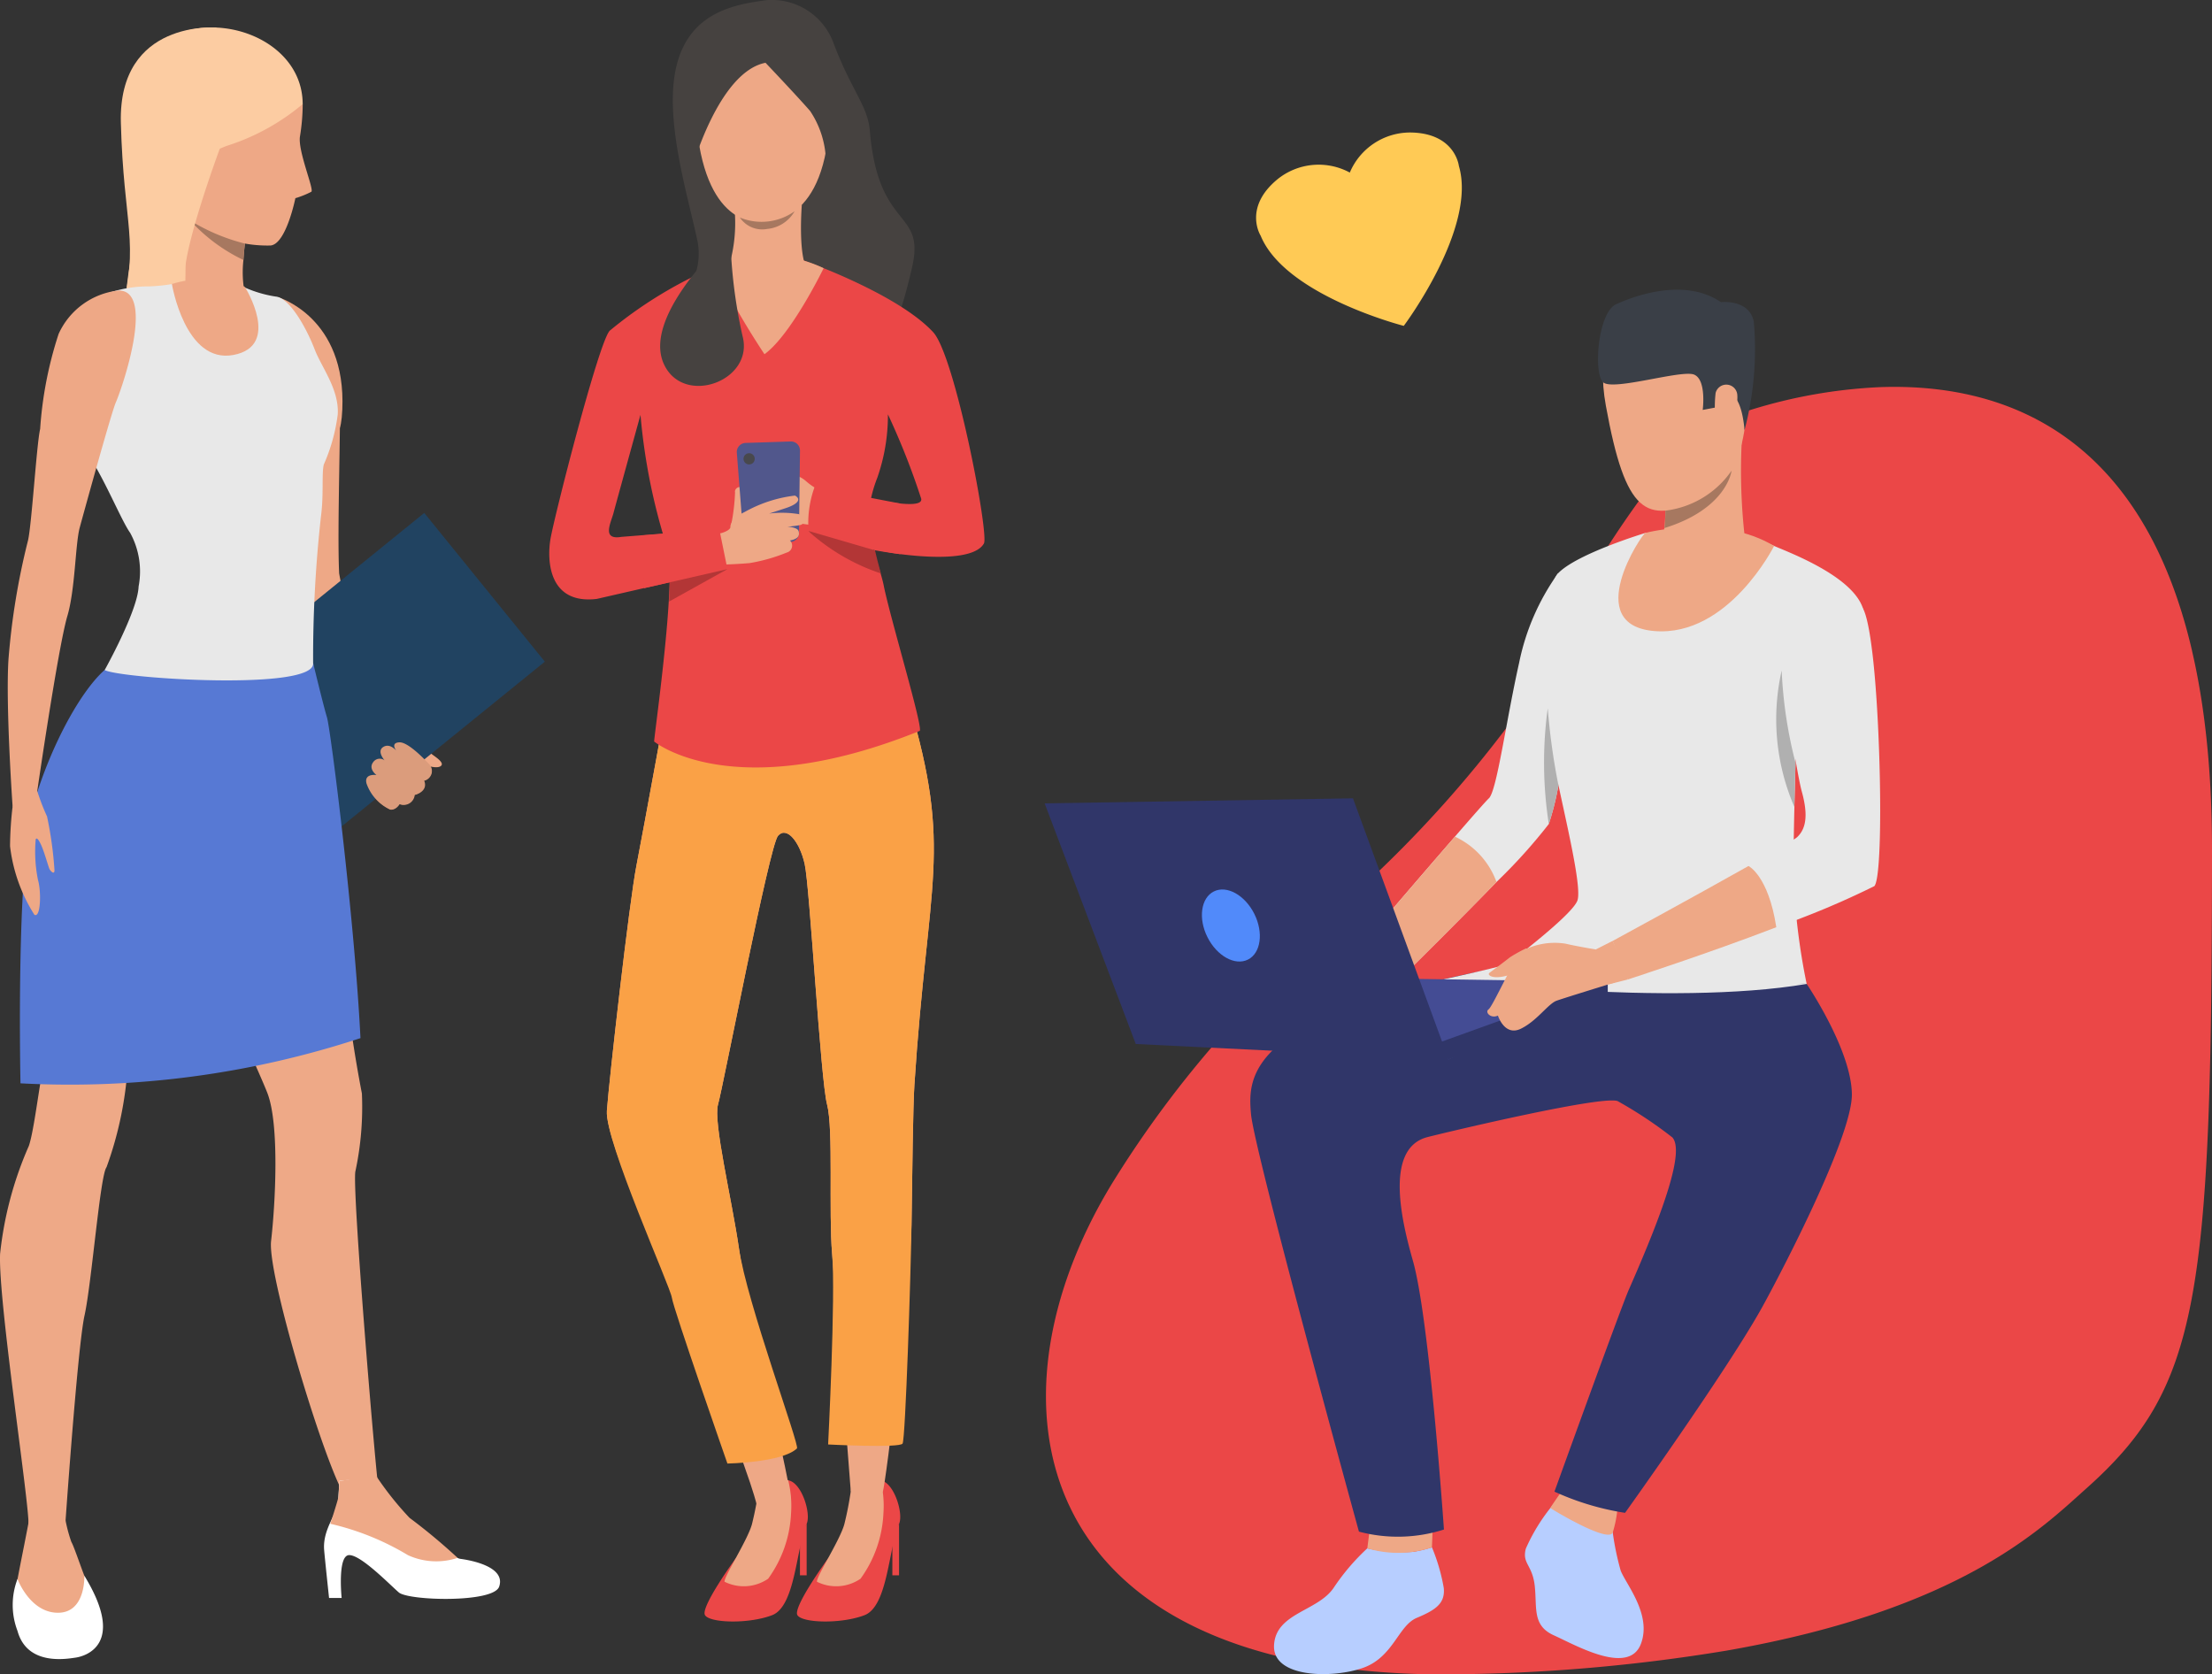 <svg xmlns="http://www.w3.org/2000/svg" width="114.788" height="86.894" viewBox="0 0 114.788 86.894">
  <rect x="0" y="0" width="114.788" height="86.894" fill="#333333" stroke="none"/>
  <g id="Group_5561" data-name="Group 5561" transform="translate(-329.093 -1229.051)">
    <path id="Path_7378" data-name="Path 7378" d="M624.018,159.749a3.4,3.4,0,0,0-3.139,2.079,3.4,3.4,0,0,0-3.749.344c-1.8,1.481-.878,2.931-.878,2.931,1.274,3.108,7.427,4.681,7.427,4.681s3.812-5.079,2.86-8.3C626.538,161.483,626.353,159.773,624.018,159.749Z" transform="translate(-221.74 1076.178)" fill="#ffca55"/>
    <g id="Group_4538" data-name="Group 4538" transform="translate(383.304 1244.084)">
      <g id="Group_4508" data-name="Group 4508" transform="translate(0.068 5.049)">
        <path id="Path_7381" data-name="Path 7381" d="M646.933,219.631c-.009,23.335-.663,27.9-6.523,33.13-2.295,2.048-6.515,6.3-18.692,8.418a91.222,91.222,0,0,1-13.278,1.213,44.254,44.254,0,0,1-5.908-.219,30.811,30.811,0,0,1-4.176-.73c-13.383-3.353-14.383-14.82-8.53-24.466a55.592,55.592,0,0,1,5.179-7.092c2.867-3.381,5.94-6.385,8.723-9.188a62.094,62.094,0,0,0,6.57-7.38,18.569,18.569,0,0,0,1.766-3.006c.108-.237.218-.473.328-.705.361-.758.731-1.487,1.1-2.185.7-1.309,1.419-2.506,2.11-3.578.55-.855,1.085-1.63,1.582-2.318a38.185,38.185,0,0,1,2.978-3.688s.158-.074.451-.2c.155-.065.35-.144.579-.231.092-.035.189-.072.292-.11l.321-.116.32-.111c.13-.045.265-.09.405-.136l.253-.08.154-.048.059-.018a26.562,26.562,0,0,1,6.714-1.18C637.406,195.337,646.942,199.13,646.933,219.631Z" transform="translate(-586.424 -195.599)" fill="#eb4747"/>
      </g>
      <g id="Group_4509" data-name="Group 4509" transform="translate(24.924 63.03)">
        <path id="Path_7382" data-name="Path 7382" d="M658.411,354.159a14.47,14.47,0,0,0,.445,2.254c.255.69,1.635,2.282,1.051,3.812-.632,1.659-3.391.06-4.517-.446s-.869-1.424-.989-2.549-.669-1.155-.466-1.946a9.572,9.572,0,0,1,1.433-2.305Z" transform="translate(-653.891 -352.978)" fill="#b7ceff"/>
      </g>
      <g id="Group_4511" data-name="Group 4511" transform="translate(26.246 62.212)">
        <g id="Group_4510" data-name="Group 4510">
          <path id="Path_7383" data-name="Path 7383" d="M658.167,350.757s-.707.988-.687,1.016,3.025,1.857,3.235,1.263a6.117,6.117,0,0,0,.236-1.155Z" transform="translate(-657.48 -350.757)" fill="#eea886"/>
        </g>
      </g>
      <g id="Group_4512" data-name="Group 4512" transform="translate(11.897 65.267)">
        <path id="Path_7384" data-name="Path 7384" d="M623.378,359.1a11.371,11.371,0,0,0-1.74,2.039c-.823,1.235-3.01,1.3-3.1,2.987s2.972,1.738,4.582,1.189,1.853-2.2,2.826-2.608,1.479-.745,1.4-1.549a9.79,9.79,0,0,0-.613-2.109,6.745,6.745,0,0,1-.96.232A7.978,7.978,0,0,1,623.378,359.1Z" transform="translate(-618.532 -359.049)" fill="#b7ceff"/>
      </g>
      <g id="Group_4513" data-name="Group 4513" transform="translate(16.391 14.712)">
        <path id="Path_7385" data-name="Path 7385" d="M642.116,226.746s-.617,3.669-1.114,6.092h0a14.556,14.556,0,0,1-.5,2.005,28.315,28.315,0,0,1-2.717,3.011c-2.487,2.559-5.772,5.783-5.772,5.783l-1.285-2.438s2.918-3.421,4.9-5.7c.916-1.056,1.63-1.869,1.761-1.986.413-.37.894-4.016,1.569-7.019a12.1,12.1,0,0,1,2.026-4.664Z" transform="translate(-630.731 -221.826)" fill="#e8e8e8"/>
      </g>
      <g id="Group_4514" data-name="Group 4514" transform="translate(16.391 28.381)">
        <path id="Path_7386" data-name="Path 7386" d="M637.788,261.288c-2.487,2.559-5.772,5.783-5.772,5.783l-1.285-2.438s2.918-3.421,4.9-5.7A4.15,4.15,0,0,1,637.788,261.288Z" transform="translate(-630.731 -258.929)" fill="#eea886"/>
      </g>
      <g id="Group_4515" data-name="Group 4515" transform="translate(16.743 64.193)">
        <path id="Path_7387" data-name="Path 7387" d="M631.829,356.135l-.144,1.124a5.541,5.541,0,0,0,3.355-.05l.036-1Z" transform="translate(-631.685 -356.135)" fill="#eea886"/>
      </g>
      <g id="Group_4516" data-name="Group 4516" transform="translate(22.639 12.622)">
        <path id="Path_7388" data-name="Path 7388" d="M664.594,239.559c.092.326-16.9,0-16.9,0s4.7-3.422,5.006-4.336-1.2-6.4-1.393-8.184c-.157-1.428-.549-7.818.392-8.794.984-1.02,4.527-2.09,4.527-2.09l5.167.192a8.076,8.076,0,0,1,1.462.461c.609.283,4.095,1.525,4.661,3.266s-3.478,7.34-3.478,7.34-.008.252-.02.664h0c-.016.55-.039,1.385-.06,2.292-.027,1.174-.05,2.467-.05,3.41A33.8,33.8,0,0,0,664.594,239.559Z" transform="translate(-647.69 -216.154)" fill="#e8e8e8"/>
      </g>
      <g id="Group_4517" data-name="Group 4517" transform="translate(10.674 35.147)">
        <path id="Path_7389" data-name="Path 7389" d="M644.083,278.175s2.312,3.4,2.345,5.713-4.1,10.083-4.729,11.193c-1.881,3.339-7.041,10.541-7.041,10.541a13.871,13.871,0,0,1-3.664-1.1s3.432-9.514,3.867-10.5c1.845-4.189,2.875-7.16,2.255-7.879a21.816,21.816,0,0,0-2.8-1.863c-.49-.424-9.021,1.613-9.915,1.844-2.315.6-1.26,4.628-.748,6.434.857,3.021,1.606,13.93,1.606,13.93a7.861,7.861,0,0,1-4.411.109s-5.423-19.7-5.6-21.659-.26-5.189,13.1-7.645Z" transform="translate(-615.213 -277.294)" fill="#303669"/>
      </g>
      <g id="Group_4518" data-name="Group 4518" transform="translate(28.977 1.328)">
        <path id="Path_7390" data-name="Path 7390" d="M668.5,185.567s-4.485-1.012-3.46,4.632,2.1,6.087,4.808,4.919,2.464-4.784,2.6-6.557S669.936,185.629,668.5,185.567Z" transform="translate(-664.893 -185.497)" fill="#eea886"/>
      </g>
      <g id="Group_4519" data-name="Group 4519" transform="translate(31.403 6.961)">
        <path id="Path_7391" data-name="Path 7391" d="M671.477,207.9s1.986,2.105,5.125.192a30.372,30.372,0,0,1-.332-6.785c.37-2.223-4.1,3.443-4.1,3.443.058.031.1.243.106.545a5.934,5.934,0,0,1-.046.9C672.142,206.935,671.912,207.716,671.477,207.9Z" transform="translate(-671.477 -200.787)" fill="#eea886"/>
      </g>
      <g id="Group_4520" data-name="Group 4520" transform="translate(28.716 0)">
        <path id="Path_7392" data-name="Path 7392" d="M671.787,189.181s-.115-1.778-.765-1.834-.749.661-.749.661l-.656.124s.207-1.558-.442-1.831-4.2.858-4.722.4-.276-3.619.666-4.051,3.541-1.4,5.446-.112c0,0,1.485-.169,1.705,1.029A16.437,16.437,0,0,1,671.787,189.181Z" transform="translate(-664.185 -181.892)" fill="#3a3f47"/>
      </g>
      <g id="Group_4521" data-name="Group 4521" transform="translate(32.16 9.392)">
        <path id="Path_7393" data-name="Path 7393" d="M673.531,210.364c3.238-1,3.482-2.948,3.486-2.979a4.888,4.888,0,0,1-3.439,2.075A5.934,5.934,0,0,1,673.531,210.364Z" transform="translate(-673.531 -207.385)" fill="#a77860"/>
      </g>
      <g id="Group_4522" data-name="Group 4522" transform="translate(29.77 12.318)">
        <path id="Path_7394" data-name="Path 7394" d="M675.127,216.311s-2.372,4.721-6.2,4.416-.653-5.05-.479-5.094C668.637,215.585,672.375,214.654,675.127,216.311Z" transform="translate(-667.044 -215.329)" fill="#eea886"/>
      </g>
      <g id="Group_4523" data-name="Group 4523" transform="translate(20.694 34.329)">
        <path id="Path_7395" data-name="Path 7395" d="M642.411,276.533s11.738,1.447,18.85.24l-13.588-1.7S647.592,275.421,642.411,276.533Z" transform="translate(-642.411 -275.074)" fill="#e8e8e8"/>
      </g>
      <g id="Group_4524" data-name="Group 4524" transform="translate(28.6 33.795)">
        <path id="Path_7396" data-name="Path 7396" d="M664.743,273.623l-.874.443a4.006,4.006,0,0,0,.678,1.81l.981-.25A4.076,4.076,0,0,0,664.743,273.623Z" transform="translate(-663.869 -273.623)" fill="#eea886"/>
      </g>
      <g id="Group_4525" data-name="Group 4525" transform="translate(29.474 16.094)">
        <path id="Path_7397" data-name="Path 7397" d="M679.825,240.434a44.251,44.251,0,0,1-5.09,2.135h0c-3.561,1.372-7.578,2.67-7.578,2.67l-.914-1.961s4.207-2.286,7.05-3.889c1.343-.757,2.381-1.362,2.528-1.5.457-.435.576-1.133.24-2.351s-1.111-6.813-1.2-7.466.217-2.394,1.85-2.482a4.9,4.9,0,0,1,2.464.374s.41.17.714,4.132S680.238,239.955,679.825,240.434Z" transform="translate(-666.242 -225.577)" fill="#e8e8e8"/>
      </g>
      <g id="Group_4526" data-name="Group 4526" transform="translate(37.968 19.763)">
        <path id="Path_7398" data-name="Path 7398" d="M690.291,240.318h0c-.016.55-.039,1.385-.06,2.292a11.454,11.454,0,0,1-.657-7.075A23.049,23.049,0,0,0,690.291,240.318Z" transform="translate(-689.296 -235.535)" fill="#b0b0b0"/>
      </g>
      <g id="Group_4527" data-name="Group 4527" transform="translate(25.909 21.723)">
        <path id="Path_7399" data-name="Path 7399" d="M657.317,244.857h0a14.565,14.565,0,0,1-.5,2.005,20.726,20.726,0,0,1-.055-6.006A33.925,33.925,0,0,0,657.317,244.857Z" transform="translate(-656.564 -240.857)" fill="#b0b0b0"/>
      </g>
      <g id="Group_4528" data-name="Group 4528" transform="translate(29.474 29.905)">
        <path id="Path_7400" data-name="Path 7400" d="M674.735,266.246h0c-3.561,1.372-7.708,2.712-7.708,2.712l-.785-2s4.207-2.286,7.05-3.889C673.292,263.066,674.326,263.57,674.735,266.246Z" transform="translate(-666.242 -263.066)" fill="#eea886"/>
      </g>
      <g id="Group_4529" data-name="Group 4529" transform="translate(12.537 35.668)">
        <path id="Path_7401" data-name="Path 7401" d="M636.953,278.954l-16.684-.246,8.423,4.277Z" transform="translate(-620.269 -278.708)" fill="#444c94"/>
      </g>
      <g id="Group_4530" data-name="Group 4530" transform="translate(20.307 35.914)">
        <path id="Path_7402" data-name="Path 7402" d="M642.013,283.406l8.261-3.2v-.831l-8.914,3.215Z" transform="translate(-641.36 -279.375)" fill="#303669"/>
      </g>
      <g id="Group_4532" data-name="Group 4532" transform="translate(22.974 33.896)">
        <g id="Group_4531" data-name="Group 4531">
          <path id="Path_7403" data-name="Path 7403" d="M654.412,274.27s-1.042-.162-1.762-.33a3.609,3.609,0,0,0-2.3.406c-.353.358-1.476,2.85-1.688,3s.109.5.482.327c0,0,.343,1.091,1.187.683s1.419-1.3,1.862-1.457,3.02-.949,3.02-.949S655.076,274,654.412,274.27Z" transform="translate(-648.597 -273.898)" fill="#eea886"/>
        </g>
      </g>
      <g id="Group_4534" data-name="Group 4534" transform="translate(23.049 34.182)">
        <g id="Group_4533" data-name="Group 4533">
          <path id="Path_7404" data-name="Path 7404" d="M650.737,274.673a7.26,7.26,0,0,0-.844.467c-.175.144-.884.675-1.056.8s.259.479,1.526-.069S650.737,274.673,650.737,274.673Z" transform="translate(-648.802 -274.673)" fill="#eea886"/>
        </g>
      </g>
      <g id="Group_4535" data-name="Group 4535" transform="translate(0 26.396)">
        <path id="Path_7405" data-name="Path 7405" d="M607.2,267.088l-4.962-13.549-16,.261,4.729,12.487Z" transform="translate(-586.239 -253.539)" fill="#303669"/>
      </g>
      <g id="Group_4536" data-name="Group 4536" transform="translate(8.164 31.128)">
        <path id="Path_7406" data-name="Path 7406" d="M611.115,267.646c.488.976.34,2.039-.33,2.374s-1.609-.185-2.1-1.161-.34-2.038.329-2.374S610.626,266.67,611.115,267.646Z" transform="translate(-608.4 -266.384)" fill="#518afa"/>
      </g>
      <g id="Group_4537" data-name="Group 4537" transform="translate(34.777 4.927)">
        <path id="Path_7407" data-name="Path 7407" d="M680.676,195.7a.572.572,0,0,1,1.122.066c.079.746-.447,2.057-.821,1.928S680.595,196.388,680.676,195.7Z" transform="translate(-680.635 -195.267)" fill="#eea886"/>
      </g>
    </g>
    <g id="Group_4590" data-name="Group 4590" transform="translate(357.599 1229.051)">
      <g id="Group_4546" data-name="Group 4546" transform="translate(5.896 0)">
        <g id="Group_4545" data-name="Group 4545">
          <g id="Group_4544" data-name="Group 4544">
            <path id="Path_7431" data-name="Path 7431" d="M537.841,141.094a3.41,3.41,0,0,1,3.471,2.2c.919,2.464,1.785,3.27,1.893,4.565.438,5.235,2.883,4.051,2.2,7.068s-1.164,3.475-1.164,3.475l-5.844-1.146-5.922.019a3.4,3.4,0,0,0,1.8-3.62c-.516-2.464-1.8-6.5-1.075-9.253S536.316,141.305,537.841,141.094Z" transform="translate(-532.47 -141.086)" fill="#464240"/>
          </g>
        </g>
      </g>
      <g id="Group_4548" data-name="Group 4548" transform="translate(8.055 76.8)">
        <g id="Group_4547" data-name="Group 4547">
          <path id="Path_7432" data-name="Path 7432" d="M539.927,353.647s-1.833,2.517-1.572,2.922,2.261.463,3.477,0,1.246-3.463,1.8-4.751c.231-.54-.263-2.132-.956-2.248a3.119,3.119,0,0,0-1.507.248S541.876,351.652,539.927,353.647Z" transform="translate(-538.329 -349.548)" fill="#eb4747"/>
        </g>
      </g>
      <g id="Group_4550" data-name="Group 4550" transform="translate(9.093 76.705)">
        <g id="Group_4549" data-name="Group 4549">
          <path id="Path_7433" data-name="Path 7433" d="M542.945,349.656a17.13,17.13,0,0,1-.376,2.029c-.232.84-1.477,2.752-1.42,2.984a2.237,2.237,0,0,0,2.26-.156,6.253,6.253,0,0,0,1.188-3.375,5.563,5.563,0,0,0-.145-1.73A1.416,1.416,0,0,0,542.945,349.656Z" transform="translate(-541.147 -349.29)" fill="#eea886"/>
        </g>
      </g>
      <g id="Group_4552" data-name="Group 4552" transform="translate(13.006 79.071)">
        <g id="Group_4551" data-name="Group 4551">
          <path id="Path_7434" data-name="Path 7434" d="M552.117,355.71v2.679h-.348v-2.071Z" transform="translate(-551.769 -355.71)" fill="#eb4747"/>
        </g>
      </g>
      <g id="Group_4554" data-name="Group 4554" transform="translate(12.85 76.8)">
        <g id="Group_4553" data-name="Group 4553">
          <path id="Path_7435" data-name="Path 7435" d="M552.944,353.647s-1.832,2.517-1.572,2.922,2.261.463,3.477,0,1.246-3.463,1.8-4.751c.23-.54-.263-2.132-.956-2.248a3.117,3.117,0,0,0-1.506.248S554.892,351.652,552.944,353.647Z" transform="translate(-551.346 -349.548)" fill="#eb4747"/>
        </g>
      </g>
      <g id="Group_4556" data-name="Group 4556" transform="translate(13.888 76.705)">
        <g id="Group_4555" data-name="Group 4555">
          <path id="Path_7436" data-name="Path 7436" d="M555.961,349.656a17.179,17.179,0,0,1-.377,2.029c-.231.84-1.478,2.752-1.42,2.984a2.237,2.237,0,0,0,2.26-.156,6.255,6.255,0,0,0,1.188-3.375,5.553,5.553,0,0,0-.145-1.73A1.415,1.415,0,0,0,555.961,349.656Z" transform="translate(-554.163 -349.29)" fill="#eea886"/>
        </g>
      </g>
      <g id="Group_4558" data-name="Group 4558" transform="translate(17.801 79.071)">
        <g id="Group_4557" data-name="Group 4557">
          <path id="Path_7437" data-name="Path 7437" d="M565.133,355.71v2.679h-.348v-2.071Z" transform="translate(-564.785 -355.71)" fill="#eb4747"/>
        </g>
      </g>
      <g id="Group_4560" data-name="Group 4560" transform="translate(2.985 27.789)">
        <g id="Group_4559" data-name="Group 4559">
          <path id="Path_7438" data-name="Path 7438" d="M527.868,224.084s-1.386,7.638-1.761,9.548-1.423,11.164-1.536,12.738,3.418,9.141,3.638,9.663c3.694,8.739,4.12,10.716,4.12,10.716s1.213.76,1.773-.147c.17-.276-2.274-10.3-2.676-13.077-.375-2.586-1.35-6.578-1.087-7.486s2.66-13.412,3.11-13.936,1.124.3,1.386,1.462.824,11.2,1.161,12.475.076,5.583.263,7.755.968,12.316.968,12.316,1.509.27,1.659.028,1.457-11.265,1.494-13.85.077-6.15.15-7.268c.694-10.712,2.005-12.113-.287-19.823C534.637,206.333,527.868,224.084,527.868,224.084Z" transform="translate(-524.569 -216.515)" fill="#eea886"/>
        </g>
      </g>
      <g id="Group_4562" data-name="Group 4562" transform="translate(2.985 27.789)">
        <g id="Group_4561" data-name="Group 4561">
          <path id="Path_7439" data-name="Path 7439" d="M527.868,224.084s-1.386,7.638-1.761,9.548-1.423,11.164-1.536,12.738,3.3,9.141,3.372,9.7,2.883,8.606,2.883,8.606,2.836-.049,3.609-.784c.155-.147-2.605-7.589-3.007-10.369-.375-2.586-1.35-6.578-1.087-7.486s2.66-13.412,3.11-13.936,1.124.3,1.386,1.462.824,11.2,1.16,12.475.076,5.583.263,7.755-.208,9.893-.208,9.893,3.715.195,3.864-.046.427-8.768.464-11.353.077-6.15.15-7.268c.694-10.712,2.005-12.113-.287-19.823C534.637,206.333,527.868,224.084,527.868,224.084Z" transform="translate(-524.569 -216.515)" fill="#faa146"/>
        </g>
      </g>
      <g id="Group_4564" data-name="Group 4564" transform="translate(0 13.18)">
        <g id="Group_4563" data-name="Group 4563">
          <path id="Path_7440" data-name="Path 7440" d="M535.684,201.609c.216-.087-1.518-5.823-1.862-7.537-.31-1.546-1.367-2.962-.335-5.6a9.793,9.793,0,0,0,.551-3.291,38.008,38.008,0,0,1,1.729,4.383c.15.9-5.457-.737-5.535-.613a9.462,9.462,0,0,0-.312,2.279c0,.434,8.14,2.357,9.1.652.273-.483-1.495-9.734-2.635-10.966-1.873-2.023-6.793-3.747-6.793-3.747a5.07,5.07,0,0,0-3.722.025,22.162,22.162,0,0,0-6.269,3.647c-.574.6-2.873,9.632-3.073,10.8-.188,1.1-.114,3.416,2.4,3.119l6.781-1.553-.421-2.067-5.083.4c-1.037.177-.54-.734-.407-1.24s1.4-5.093,1.4-5.093a31.363,31.363,0,0,0,1.387,6.9c.5,1.449-.605,9.2-.68,10.049C521.91,202.17,525.993,205.523,535.684,201.609Z" transform="translate(-516.467 -176.859)" fill="#eb4747"/>
        </g>
      </g>
      <g id="Group_4566" data-name="Group 4566" transform="translate(8.774 13.243)">
        <g id="Group_4565" data-name="Group 4565">
          <path id="Path_7441" data-name="Path 7441" d="M545.742,177.706s-1.673,3.452-3.07,4.464c0,0-2.515-3.769-2.387-4.638A6.786,6.786,0,0,1,545.742,177.706Z" transform="translate(-540.281 -177.031)" fill="#eea886"/>
        </g>
      </g>
      <g id="Group_4567" data-name="Group 4567" transform="translate(11.608 24.609)">
        <path id="Path_7442" data-name="Path 7442" d="M550.663,208.831a3.155,3.155,0,0,1-.981-.594,1.484,1.484,0,0,0-1.4-.3c-.508.152-.227,2.336-.227,2.336l2.684.347Z" transform="translate(-547.976 -207.883)" fill="#eea886"/>
      </g>
      <g id="Group_4569" data-name="Group 4569" transform="translate(9.438 25.274)">
        <g id="Group_4568" data-name="Group 4568">
          <path id="Path_7443" data-name="Path 7443" d="M542.085,211.639a10.183,10.183,0,0,0,.2-1.672c-.062-.26.458-.522.531.122s.111,1.054.111,1.054Z" transform="translate(-542.085 -209.687)" fill="#eea886"/>
        </g>
      </g>
      <g id="Group_4570" data-name="Group 4570" transform="translate(9.732 22.909)">
        <path id="Path_7444" data-name="Path 7444" d="M543.7,208.566l1.953-.08a.471.471,0,0,0,.452-.464l.052-4.277a.469.469,0,0,0-.485-.475l-2.339.076a.471.471,0,0,0-.454.507l.333,4.28A.47.47,0,0,0,543.7,208.566Z" transform="translate(-542.881 -203.269)" fill="#51578c"/>
      </g>
      <g id="Group_4572" data-name="Group 4572" transform="translate(7.219 25.697)">
        <g id="Group_4571" data-name="Group 4571">
          <path id="Path_7445" data-name="Path 7445" d="M538.237,212.479s-.036-.4.734-.768a7.02,7.02,0,0,1,2.619-.855c.336.184.163.44-.483.652s-.859.281-.859.281a5.416,5.416,0,0,1,1.548.031c.284.152.3.5.092.558a5.3,5.3,0,0,1-.7.092s.536.02.59.235c.039.16.059.388-.448.482a.373.373,0,0,1-.172.627,8.957,8.957,0,0,1-1.921.545,21.665,21.665,0,0,1-3.18.041l.906-1.532a2.589,2.589,0,0,0,.85-.078C538.284,212.631,538.237,212.479,538.237,212.479Z" transform="translate(-536.06 -210.835)" fill="#eea886"/>
        </g>
      </g>
      <g id="Group_4573" data-name="Group 4573" transform="translate(4.755 27.467)">
        <path id="Path_7446" data-name="Path 7446" d="M533.441,215.642l.421,2.067-4.321.99-.167-2.735Z" transform="translate(-529.374 -215.642)" fill="#eb4747"/>
      </g>
      <g id="Group_4574" data-name="Group 4574" transform="translate(13.45 25.275)">
        <path id="Path_7447" data-name="Path 7447" d="M553.289,209.691a5.467,5.467,0,0,0-.312,2.279,24.961,24.961,0,0,0,4.761,1.206v-2.629Z" transform="translate(-552.974 -209.691)" fill="#eb4747"/>
      </g>
      <g id="Group_4575" data-name="Group 4575" transform="translate(6.214 29.534)">
        <path id="Path_7448" data-name="Path 7448" d="M536.363,221.252l-3.029,1.684c.021-.351.036-.687.043-1Z" transform="translate(-533.334 -221.252)" fill="#b33636"/>
      </g>
      <g id="Group_4576" data-name="Group 4576" transform="translate(13.454 27.554)">
        <path id="Path_7449" data-name="Path 7449" d="M556.736,218.081a10.62,10.62,0,0,1-3.671-2.113,1.154,1.154,0,0,1-.082-.091l3.451,1.007h0C556.522,217.3,556.635,217.694,556.736,218.081Z" transform="translate(-552.984 -215.877)" fill="#b33636"/>
      </g>
      <g id="Group_4579" data-name="Group 4579" transform="translate(7.577 1.422)">
        <g id="Group_4578" data-name="Group 4578">
          <g id="Group_4577" data-name="Group 4577">
            <path id="Path_7450" data-name="Path 7450" d="M541.059,144.974s3.379.488,2.885,5.475-3.477,4.593-3.676,4.588-2.992.1-3.233-5.983C537.034,149.054,536.922,144.554,541.059,144.974Z" transform="translate(-537.034 -144.946)" fill="#eea886"/>
          </g>
        </g>
      </g>
      <g id="Group_4582" data-name="Group 4582" transform="translate(9.257 10.402)">
        <g id="Group_4581" data-name="Group 4581">
          <g id="Group_4580" data-name="Group 4580">
            <path id="Path_7451" data-name="Path 7451" d="M545.44,169.547s-.209,2.6.291,3.372-.427,1.833-2.338,1.471-1.8-1.443-1.8-1.443a7.923,7.923,0,0,0,.378-2.883C541.816,168.782,545.44,169.547,545.44,169.547Z" transform="translate(-541.594 -169.32)" fill="#eea886"/>
          </g>
        </g>
      </g>
      <g id="Group_4585" data-name="Group 4585" transform="translate(7.242 0.633)">
        <g id="Group_4584" data-name="Group 4584">
          <g id="Group_4583" data-name="Group 4583">
            <path id="Path_7452" data-name="Path 7452" d="M540.1,145.43s1.579,1.66,2.313,2.5a4.849,4.849,0,0,1,.817,2.464,3.888,3.888,0,0,0,.719-3.266c-.516-1.757-1.739-5.176-4.833-4.126s-3.208,5.673-2.846,7.965C536.268,150.966,537.657,145.907,540.1,145.43Z" transform="translate(-536.123 -142.805)" fill="#464240"/>
          </g>
        </g>
      </g>
      <g id="Group_4587" data-name="Group 4587" transform="translate(9.885 10.963)">
        <g id="Group_4586" data-name="Group 4586">
          <path id="Path_7453" data-name="Path 7453" d="M543.3,171.167a2.952,2.952,0,0,0,2.841-.325,1.828,1.828,0,0,1-1.421.918A1.4,1.4,0,0,1,543.3,171.167Z" transform="translate(-543.298 -170.842)" fill="#a77860"/>
        </g>
      </g>
      <g id="Group_4588" data-name="Group 4588" transform="translate(5.752 12.192)">
        <path id="Path_7454" data-name="Path 7454" d="M535.722,174.18s-4.649,4.136-3.442,6.717c1.029,2.2,4.681.852,4.078-1.456A25.966,25.966,0,0,1,535.722,174.18Z" transform="translate(-532.08 -174.18)" fill="#464240"/>
      </g>
      <g id="Group_4589" data-name="Group 4589" transform="translate(10.079 23.52)">
        <path id="Path_7455" data-name="Path 7455" d="M544.405,205.217a.291.291,0,1,1-.29-.291A.291.291,0,0,1,544.405,205.217Z" transform="translate(-543.824 -204.926)" fill="#48484d"/>
      </g>
    </g>
    <g id="Group_4603" data-name="Group 4603" transform="translate(329.093 1230.473)">
      <path id="Path_7479" data-name="Path 7479" d="M478.324,182.973s3.526,1.035,3.31,5.828S478.324,182.973,478.324,182.973Z" transform="translate(-463.871 -168.963)" fill="#eea886"/>
      <g id="Group_4597" data-name="Group 4597" transform="translate(13.962 14.01)">
        <path id="Path_7480" data-name="Path 7480" d="M477.158,182.973s.272.37-.068,2.754.3,3.382.381,4.374,1.241,7.4,1.273,7.685.188,3.695.642,4.6,3.791,6.036,3.836,6.291,1.62-.893,1.62-.893-3-6.234-3.19-6.848a19.1,19.1,0,0,1-1.024-3.643c-.111-2.418.108-8.034.024-9.257C480.491,185.747,478.686,183.337,477.158,182.973Z" transform="translate(-476.991 -182.973)" fill="#eea886"/>
      </g>
      <g id="Group_4600" data-name="Group 4600" transform="translate(16.84 34.474)">
        <g id="Group_4599" data-name="Group 4599">
          <g id="Group_4598" data-name="Group 4598">
            <path id="Path_7481" data-name="Path 7481" d="M486.585,238.518s.525,1.153.835,1.225.68.456.946.574,1.1.182,1.327.4a8.37,8.37,0,0,0,.65,1.02c.206.161.663.438.522.612s-.616.038-.616.038a.339.339,0,0,1,.1.35c-.149.373-.4.389-.4.389s.08.28-.021.419a.673.673,0,0,1-.465.315.64.64,0,0,1-.215.385.571.571,0,0,1-.556.093s-.248.343-.477.276a2.045,2.045,0,0,1-.526-.338,7.829,7.829,0,0,1-1.732-2.649,9.441,9.441,0,0,0-1.156-2.233Z" transform="translate(-484.803 -238.518)" fill="#eea987"/>
          </g>
        </g>
      </g>
      <rect id="Rectangle_1868" data-name="Rectangle 1868" width="9.933" height="16.576" transform="matrix(0.63, 0.777, -0.777, 0.63, 22.016, 25.197)" fill="#214361"/>
      <g id="Group_4602" data-name="Group 4602" transform="translate(18.999 37.101)">
        <g id="Group_4601" data-name="Group 4601">
          <path id="Path_7482" data-name="Path 7482" d="M493.885,246.737s-1-1.109-1.495-1.088-.158.441-.158.441-.329-.421-.682-.2.068.694.068.694a.411.411,0,0,0-.594.1c-.262.351.175.662.175.662s-.659-.1-.517.44a2.357,2.357,0,0,0,1.218,1.351s.274.076.5-.279a.575.575,0,0,0,.784-.477s.72-.166.491-.741A.516.516,0,0,0,493.885,246.737Z" transform="translate(-490.661 -245.649)" fill="#db9c7c"/>
        </g>
      </g>
      <path id="Path_7483" data-name="Path 7483" d="M460.878,144.954s-5.1-.424-4.959,4.939.99,6.17,0,9.96,4.971-2.153,4.971-2.153Z" transform="translate(-449.647 -144.946)" fill="#fccca2"/>
      <path id="Path_7484" data-name="Path 7484" d="M444.768,233.518a23.454,23.454,0,0,0-2.54,3.976,20.481,20.481,0,0,0-1.62,7.739c.147,2.688,1.03,7.731.773,8.872s-.515,3.5-.791,4.307a18.733,18.733,0,0,0-1.492,5.6c-.11,2.43,1.547,13.106,1.473,14.1s1.878.4,1.878.4.662-9.645,1.03-11.3.81-7.289,1.142-7.694a18.82,18.82,0,0,0,1.1-5.264c-.14-.663,3.615-10.6,3.836-12.591s5.758-8.145,5.758-8.145A17.208,17.208,0,0,0,444.768,233.518Z" transform="translate(-439.093 -200.367)" fill="#eea987"/>
      <path id="Path_7485" data-name="Path 7485" d="M466.23,232.456a11.189,11.189,0,0,0,.206,1.371c.111.368,2.651,9.756,2.908,13.364a71.33,71.33,0,0,0,1.03,7.438,15.968,15.968,0,0,1-.331,4.011c-.22.662,1.1,16.308,1.215,16.677s-.884.479-1.583.368-4.233-11.486-4.013-13.4.441-6-.184-7.656-6.258-13.66-6.3-14.4S456.746,226.814,466.23,232.456Z" transform="translate(-451.594 -199.305)" fill="#eea987"/>
      <path id="Path_7486" data-name="Path 7486" d="M443.717,353.09a7.88,7.88,0,0,0,.38,1.618c.2.347.742,2.112.991,2.443s.792,2.805,0,3.1-2.658.792-3.285-.2a4.074,4.074,0,0,1-.611-2.74c.1-.759.852-4.244.842-4.589S443.717,353.09,443.717,353.09Z" transform="translate(-440.396 -276.117)" fill="#eea987"/>
      <path id="Path_7487" data-name="Path 7487" d="M444.653,363.034s.085,1.924-1.368,1.924-2.1-1.751-2.1-1.751a3.767,3.767,0,0,0,0,2.692c.5,1.832,2.559,1.452,3.021,1.386S446.862,366.639,444.653,363.034Z" transform="translate(-440.277 -282.687)" fill="#fff"/>
      <path id="Path_7488" data-name="Path 7488" d="M487.426,349.185a9.138,9.138,0,0,0,1.636,2.209c.76.464,2.234,1.951,2.75,2.02s2.367.4,2.009,1.442c-.293.856-4.709.734-5.208.3s-1.988-1.97-2.589-1.936-.377,2.223-.377,2.223h-.653s-.228-2.129-.256-2.5c-.081-1.083.692-1.881.726-2.5s.069-1.08.069-1.08Z" transform="translate(-467.918 -273.94)" fill="#fff"/>
      <path id="Path_7489" data-name="Path 7489" d="M492.221,353.171a3.521,3.521,0,0,1-2.576-.14,13.78,13.78,0,0,0-4.031-1.629s.414-1.268.423-1.41.054-.809.054-.809l1.88-.3a16.3,16.3,0,0,0,1.756,2.211A30.455,30.455,0,0,1,492.221,353.171Z" transform="translate(-468.474 -273.748)" fill="#eea987"/>
      <path id="Path_7490" data-name="Path 7490" d="M457.116,234.053s.524,2.181.717,2.816,1.434,10.487,1.739,16.649a48.285,48.285,0,0,1-17.643,2.346s-.248-11.32.69-14.523,2.639-6.2,3.921-7.124C447.682,233.4,457.116,234.053,457.116,234.053Z" transform="translate(-440.866 -201.067)" fill="#5779d4"/>
      <path id="Path_7491" data-name="Path 7491" d="M463.011,187.549a9.3,9.3,0,0,1-.725,2.6c-.111.47,0,1.547-.138,2.624a66.239,66.239,0,0,0-.414,7.676c.137,1.463-10.045.8-10.817.36,0,0,1.715-3.066,1.761-4.337a4.164,4.164,0,0,0-.442-2.788c-.379-.525-1.082-2.195-1.784-3.416h0c-.272-.474-.557-.946-.756-1.3h0a4.888,4.888,0,0,1-.4-1s-.453-5.633.789-6.267a6.326,6.326,0,0,1,3.12-.8,8.838,8.838,0,0,0,2.016-.3l2.843.3a6.358,6.358,0,0,0,1.722.526c.718.055,1.595,1.614,2.029,2.744C462.171,185.1,463.094,186.251,463.011,187.549Z" transform="translate(-445.485 -167.46)" fill="#e8e8e8"/>
      <path id="Path_7492" data-name="Path 7492" d="M445.925,182a3.878,3.878,0,0,0-3.1,2.255,20.1,20.1,0,0,0-.958,4.933c-.184.764-.452,5.19-.645,5.844a36.924,36.924,0,0,0-1,6.138c-.148,2.452.217,7.622.217,7.622l1.247-.606s1.111-7.667,1.592-9.288c.412-1.386.412-3.743.643-4.594s1.644-5.974,1.872-6.493C446.142,187.011,447.86,181.97,445.925,182Z" transform="translate(-439.784 -168.346)" fill="#eea886"/>
      <path id="Path_7493" data-name="Path 7493" d="M461.707,146.357a4.334,4.334,0,0,1,4.975,3.428,10.557,10.557,0,0,1-.138,1.658c-.138.738.741,2.769.587,2.892a4.653,4.653,0,0,1-.829.334s-.478,2.383-1.288,2.455a6.731,6.731,0,0,1-5.7-2.9C457.549,151.528,456.6,147.193,461.707,146.357Z" transform="translate(-450.974 -145.806)" fill="#eea886"/>
      <path id="Path_7494" data-name="Path 7494" d="M466.809,169.477s-.062.333-.12.824c-.029.251-.058.543-.077.851a5.71,5.71,0,0,0,.267,2.473s-1.586.965-3.283-1.395c0,0,.168-2.928-.807-4.484S466.809,169.477,466.809,169.477Z" transform="translate(-453.98 -159.082)" fill="#eea886"/>
      <path id="Path_7495" data-name="Path 7495" d="M466.123,148.93a11.509,11.509,0,0,1-3.917,2.16,5.518,5.518,0,0,0-3.081,2.781s-3.564-3.555-1.413-7.005S466.119,144.954,466.123,148.93Z" transform="translate(-450.416 -144.95)" fill="#fccca2"/>
      <path id="Path_7496" data-name="Path 7496" d="M468.734,173.354c-.029.251-.058.543-.077.851a8.9,8.9,0,0,1-2.756-2.044A10.116,10.116,0,0,0,468.734,173.354Z" transform="translate(-456.024 -162.135)" fill="#a77860"/>
      <path id="Path_7497" data-name="Path 7497" d="M461.779,161.182s-2.061,5.542-1.814,6.875a7.261,7.261,0,0,0-3.033.406S457.871,158.577,461.779,161.182Z" transform="translate(-450.36 -154.924)" fill="#fccca2"/>
      <path id="Path_7498" data-name="Path 7498" d="M463.3,180.565s.679,4.156,3.191,3.687.607-3.515.607-3.515S465.979,179.8,463.3,180.565Z" transform="translate(-454.38 -167.253)" fill="#eea886"/>
      <path id="Path_7499" data-name="Path 7499" d="M441.91,252.506a10.935,10.935,0,0,0,.508,1.32,19.419,19.419,0,0,1,.386,2.784c.007.237-.16.109-.252-.041-.053-.086-.252-.83-.422-1.22-.143-.328-.253-.446-.3-.333a7.381,7.381,0,0,0,.12,2.114c.174.589.143,1.98-.187,1.8a8.484,8.484,0,0,1-1.265-3.562,18.535,18.535,0,0,1,.136-2.087Z" transform="translate(-439.977 -212.879)" fill="#eea886"/>
    </g>
  </g>
</svg>
